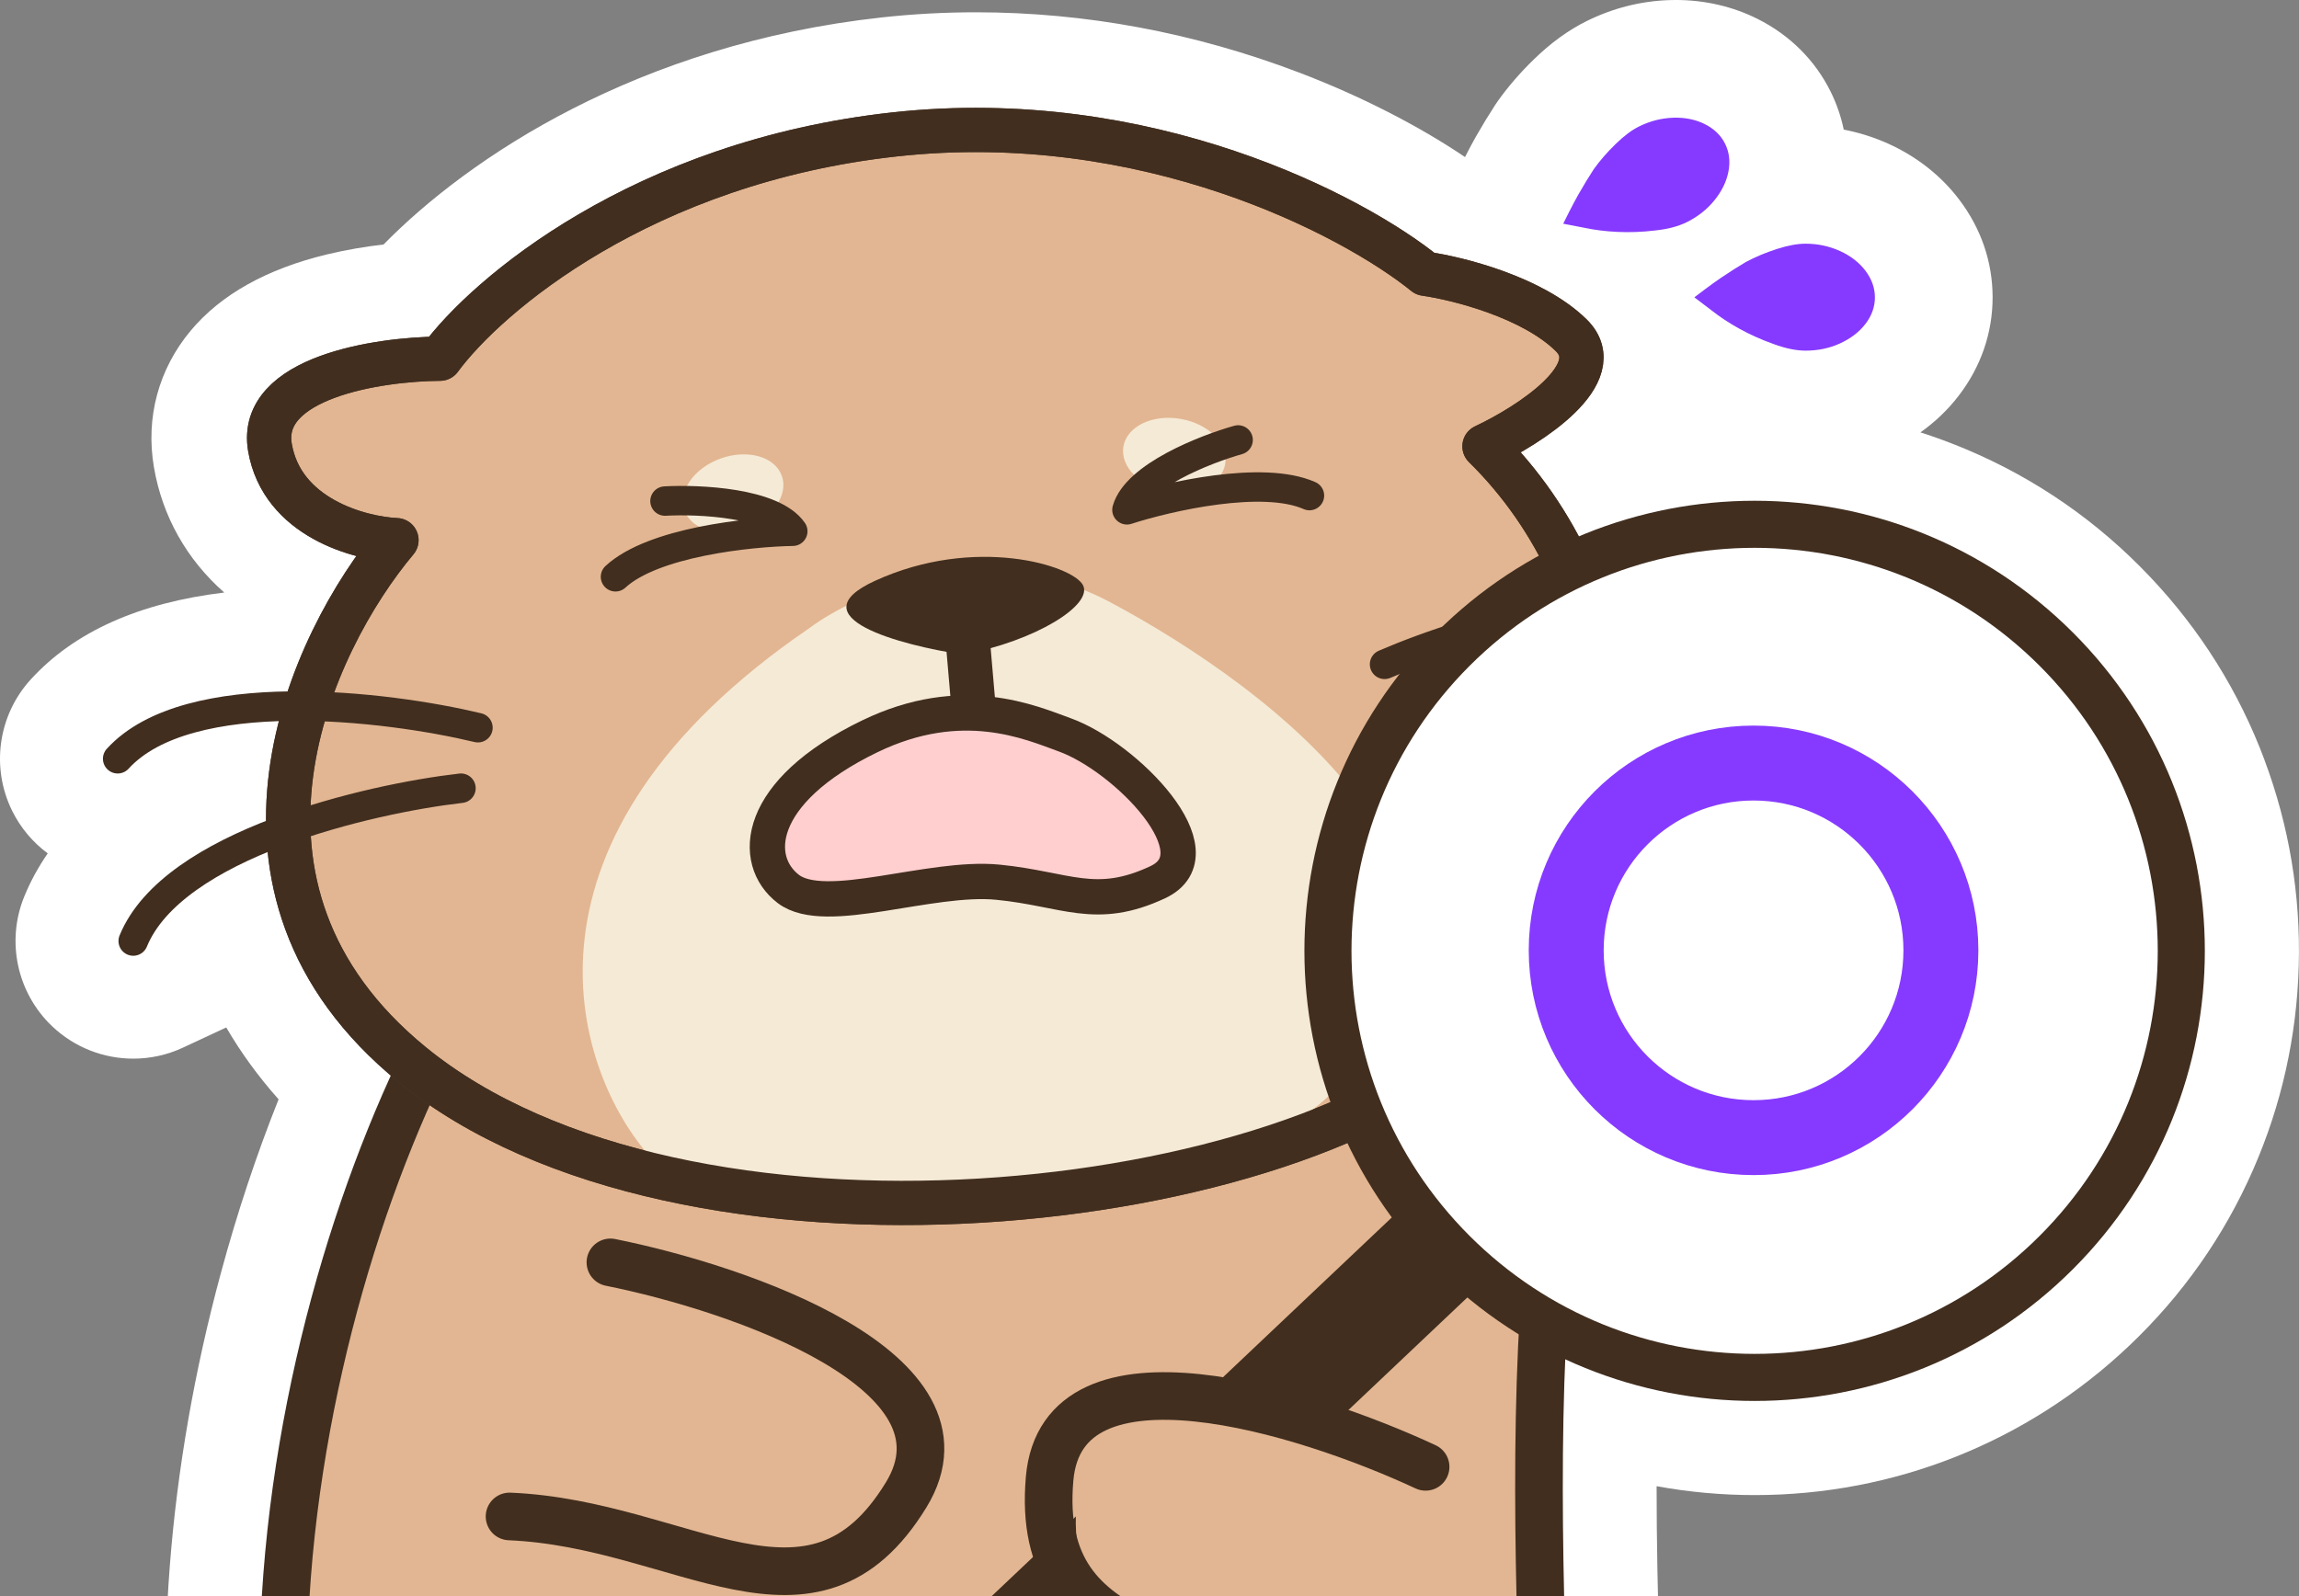 <svg width="144" height="100" viewBox="0 0 144 100" fill="none" xmlns="http://www.w3.org/2000/svg">
<rect x="0" y="0" width="144" height="100" fill="#808080" stroke="none"/>
<g clip-path="url(#clip0_107_9180)">
<path d="M141.841 47.615C140.241 43.335 137.826 39.471 134.663 36.131C131.387 32.671 127.514 29.986 123.151 28.149C122.209 27.752 121.254 27.399 120.288 27.09C121.206 26.44 122.009 25.672 122.684 24.793C124.074 22.985 124.809 20.856 124.809 18.634C124.809 16.413 124.087 14.316 122.721 12.512C121.596 11.021 120.06 9.809 118.278 9.005C118.275 9.003 118.272 9.002 118.269 9C117.372 8.597 116.442 8.304 115.485 8.121C115.315 7.305 115.043 6.511 114.668 5.751C113.694 3.777 112.109 2.198 110.084 1.183C108.542 0.408 106.774 -0.001 104.972 -0.001C104.831 -0.001 104.688 0.001 104.546 0.007C104.543 0.007 104.539 0.007 104.535 0.007C102.751 0.072 101.024 0.51 99.399 1.312C98.239 1.886 97.149 2.676 96.069 3.726C95.225 4.545 94.473 5.414 93.833 6.31C93.772 6.395 93.713 6.48 93.657 6.568C93.259 7.179 92.854 7.843 92.451 8.548C92.257 8.889 92.03 9.316 91.761 9.84C88.856 7.874 85.198 6.003 81.364 4.543C74.786 2.039 67.976 0.77 61.121 0.77C59.158 0.77 57.178 0.878 55.236 1.091C39.932 2.771 29.337 9.897 24.025 15.318C22.935 15.444 21.718 15.641 20.46 15.944C16.703 16.853 13.842 18.453 11.956 20.703C9.932 23.117 9.111 26.161 9.642 29.274C10.169 32.354 11.701 35.059 14.047 37.124C8.71 37.764 4.644 39.588 1.925 42.57C-0.12 44.813 -0.582 48.081 0.762 50.802C1.294 51.878 2.065 52.783 2.99 53.466C2.397 54.324 1.909 55.221 1.524 56.159C0.373 58.967 1.061 62.194 3.258 64.29C4.659 65.626 6.491 66.327 8.348 66.327C9.402 66.327 10.465 66.101 11.462 65.636L14.171 64.373C14.177 64.383 14.184 64.394 14.19 64.404C15.103 65.969 16.193 67.463 17.45 68.876C16.067 72.341 14.855 75.987 13.832 79.769C12.181 85.87 11.106 92.038 10.637 98.099C10.112 104.872 10.358 111.39 11.369 117.474C12.513 124.359 14.641 130.69 17.693 136.29C17.705 136.314 17.718 136.336 17.731 136.359C18.475 137.689 20.628 141.146 24.55 144.51C24.825 144.746 25.103 144.976 25.384 145.2C24.11 147.964 24.322 151.198 25.98 153.945C28.551 158.203 34.427 161.063 40.601 161.063C43.752 161.063 46.84 160.293 49.531 158.835C51.596 157.717 53.237 156.546 54.53 155.268C56.917 155.791 59.678 156.197 62.492 156.197C63.147 156.197 63.787 156.174 64.413 156.128C67.33 158.6 72.171 161.578 79.32 161.578C81.615 161.578 84.022 161.263 86.472 160.642C88.832 160.045 90.902 158.886 92.456 157.291C94.176 155.525 95.221 153.32 95.478 150.912C95.602 149.742 95.534 148.575 95.282 147.443C95.316 147.419 95.35 147.394 95.384 147.369C95.439 147.329 95.494 147.288 95.549 147.248L95.561 147.238C95.644 147.176 95.727 147.114 95.81 147.05C95.87 147.004 95.93 146.958 95.989 146.911C96.07 146.848 96.151 146.784 96.233 146.719C96.297 146.668 96.36 146.616 96.42 146.567C96.5 146.501 96.581 146.435 96.661 146.368C96.722 146.316 96.784 146.265 96.845 146.212C96.923 146.145 97.001 146.078 97.08 146.008C97.141 145.954 97.202 145.901 97.26 145.848C97.335 145.78 97.412 145.711 97.487 145.642C97.548 145.586 97.609 145.529 97.669 145.472C97.746 145.4 97.822 145.328 97.898 145.255C97.901 145.252 97.916 145.237 97.916 145.237C97.972 145.183 98.028 145.129 98.082 145.075C98.158 145 98.234 144.925 98.304 144.852L98.315 144.84C98.37 144.785 98.424 144.729 98.482 144.67C98.555 144.594 98.627 144.518 98.699 144.44C98.7 144.439 98.725 144.414 98.725 144.414C98.776 144.359 98.827 144.304 98.873 144.254C98.949 144.171 99.025 144.087 99.099 144.003L99.115 143.985C99.164 143.93 99.213 143.875 99.261 143.819C99.333 143.736 99.406 143.651 99.477 143.567L99.501 143.538C99.549 143.482 99.597 143.426 99.642 143.37C99.714 143.283 99.786 143.193 99.857 143.104L99.881 143.073C99.924 143.02 99.967 142.966 100.01 142.91C100.088 142.81 100.166 142.708 100.242 142.606L100.248 142.599C100.289 142.545 100.33 142.491 100.372 142.433C100.46 142.315 100.548 142.193 100.646 142.052C100.672 142.018 100.697 141.982 100.722 141.945C100.839 141.779 100.955 141.607 101.066 141.437C101.096 141.39 101.126 141.343 101.158 141.293C101.227 141.186 101.308 141.06 101.396 140.917C101.432 140.856 101.469 140.796 101.505 140.735L101.519 140.712C101.584 140.604 101.648 140.497 101.708 140.393C101.747 140.326 101.786 140.257 101.823 140.188L101.842 140.155C101.9 140.052 101.957 139.95 102.015 139.842C102.052 139.773 102.088 139.704 102.124 139.635L102.148 139.588C102.201 139.487 102.254 139.386 102.306 139.28C102.341 139.21 102.375 139.139 102.41 139.069L102.432 139.023C102.483 138.919 102.533 138.814 102.582 138.709C102.616 138.634 102.65 138.559 102.684 138.483L102.699 138.45C102.747 138.343 102.795 138.236 102.842 138.127C102.877 138.046 102.911 137.964 102.945 137.882L102.956 137.857C103.002 137.747 103.047 137.637 103.09 137.526C103.125 137.438 103.159 137.35 103.193 137.262C103.193 137.26 103.196 137.254 103.196 137.254C103.238 137.142 103.28 137.03 103.321 136.917C103.354 136.824 103.388 136.732 103.418 136.64C103.458 136.527 103.496 136.415 103.533 136.303C103.565 136.206 103.596 136.108 103.626 136.012C103.663 135.898 103.697 135.783 103.731 135.669C103.761 135.57 103.789 135.47 103.818 135.37C103.851 135.254 103.882 135.138 103.912 135.023C103.939 134.922 103.966 134.82 103.991 134.717C104.021 134.6 104.049 134.482 104.075 134.37C104.1 134.268 104.123 134.165 104.146 134.061C104.172 133.943 104.197 133.823 104.222 133.702L104.228 133.671C104.246 133.581 104.264 133.491 104.283 133.394C104.307 133.271 104.328 133.147 104.349 133.026L104.356 132.988C104.371 132.901 104.386 132.813 104.4 132.725C104.419 132.604 104.437 132.482 104.454 132.36L104.462 132.303C104.475 132.216 104.487 132.128 104.5 132.038C104.516 131.92 104.53 131.802 104.543 131.683L104.553 131.597C104.563 131.513 104.573 131.429 104.581 131.345C104.594 131.217 104.605 131.087 104.617 130.958L104.623 130.887C104.631 130.806 104.638 130.725 104.644 130.643C104.655 130.496 104.664 130.347 104.672 130.198L104.674 130.161C104.679 130.086 104.684 130.01 104.687 129.933C104.699 129.695 104.707 129.454 104.712 129.217C104.801 125.044 104.577 119.636 104.318 113.375C104.052 106.937 103.762 99.926 103.763 93.114C105.782 93.483 107.839 93.671 109.906 93.671H109.908C118.661 93.671 126.984 90.355 133.342 84.334C136.683 81.172 139.305 77.446 141.137 73.26C142.905 69.22 143.863 64.929 143.984 60.505C144.105 56.082 143.384 51.745 141.838 47.615H141.841Z" fill="white"/>
<path d="M24.166 132.762C10.43 107.558 21.389 70.968 32.174 57.16C50.073 57.539 86.754 57.44 99.484 65.602C93.904 81.347 97.647 114.721 97.344 129.061C97.113 139.977 88.005 144.033 82.117 145.165C82.874 145.166 84.058 145.394 85.672 146.194C89.134 147.909 89.164 152.356 84.662 153.496C73.784 156.253 68.799 150.23 66.859 148.245C61.507 149.905 53.464 147.613 50.112 146.258C51.028 147.055 51.492 149.39 46.019 152.354C39.179 156.058 30.538 151.21 32.117 148.21C33.38 145.811 37.14 144.04 38.863 143.455C31.329 142.456 25.925 135.91 24.166 132.762H24.166Z" fill="#E2B692"/>
<path d="M32.174 57.16C21.39 70.968 10.43 107.558 24.167 132.762C25.927 135.91 31.33 142.456 38.864 143.455C37.142 144.04 33.381 145.811 32.118 148.21C30.539 151.21 39.18 156.058 46.02 152.354C51.493 149.39 51.029 147.055 50.114 146.258C53.466 147.613 61.508 149.905 66.86 148.245C68.8 150.23 73.786 156.253 84.663 153.496C89.165 152.356 89.136 147.909 85.674 146.194C83.149 144.943 81.678 145.091 81.246 145.316C87.055 144.428 97.102 140.534 97.345 129.061C97.648 114.721 93.906 81.347 99.485 65.602C86.756 57.44 50.075 57.539 32.175 57.16H32.174Z" stroke="#412E1F" stroke-width="2.984" stroke-linecap="round" stroke-linejoin="round"/>
<path d="M25.811 66.695C12.238 55.62 19.504 40.179 24.833 33.843C22.504 33.735 17.659 32.421 16.909 28.032C16.159 23.643 23.699 22.498 27.563 22.474C30.468 18.512 40.232 10.155 56.04 8.42C71.848 6.685 84.777 13.518 89.265 17.151C91.3 17.439 95.979 18.613 98.411 21.001C100.844 23.389 95.805 26.638 92.981 27.964C102.104 36.919 104.415 52.956 92.897 64.619C81.377 76.282 42.778 80.54 25.811 66.695H25.811Z" fill="#E2B692" stroke="#583F2B" stroke-width="2.773" stroke-linecap="round" stroke-linejoin="round"/>
<path d="M50.676 39.367C31.401 52.534 35.877 66.777 40.524 72.252C50.218 75.281 72.354 78.784 83.347 68.558C97.089 55.774 79.281 42.93 69.555 37.739C61.774 33.585 53.727 37.093 50.675 39.367H50.676Z" fill="#F5EAD6"/>
<path d="M25.811 66.695C12.238 55.62 19.504 40.179 24.833 33.843C22.504 33.735 17.659 32.421 16.909 28.032C16.159 23.643 23.699 22.498 27.563 22.474C30.468 18.512 40.232 10.155 56.04 8.42C71.848 6.685 84.777 13.518 89.265 17.151C91.3 17.439 95.979 18.613 98.411 21.001C100.844 23.389 95.805 26.638 92.981 27.964C102.104 36.919 104.415 52.956 92.897 64.619C81.377 76.282 42.778 80.54 25.811 66.695H25.811Z" stroke="#412E1F" stroke-width="2.773" stroke-linecap="round" stroke-linejoin="round"/>
<path d="M54.817 36.385C49.819 38.672 56.403 40.424 60.319 41.014C64.884 40.156 68.489 37.888 67.83 36.654C67.17 35.42 61.065 33.527 54.817 36.385Z" fill="#412E1F"/>
<path d="M60.648 40.483L61.085 45.547" stroke="#412E1F" stroke-width="2.773"/>
<path d="M86.725 41.62C92.091 39.301 104.117 35.666 109.288 39.673" stroke="#412E1F" stroke-width="1.849" stroke-linecap="round"/>
<path d="M88.423 45.175C94.26 44.838 106.803 45.551 110.284 51.089" stroke="#412E1F" stroke-width="1.849" stroke-linecap="round"/>
<path d="M29.935 45.591C24.25 44.226 11.78 42.704 7.372 47.537" stroke="#412E1F" stroke-width="1.849" stroke-linecap="round"/>
<path d="M28.871 49.384C23.063 50.053 10.827 52.903 8.346 58.956" stroke="#412E1F" stroke-width="1.849" stroke-linecap="round"/>
<path d="M46.699 33.077C48.382 32.478 49.399 31.017 48.971 29.814C48.542 28.612 46.831 28.123 45.148 28.723C43.465 29.323 42.447 30.784 42.876 31.986C43.304 33.188 45.016 33.677 46.699 33.077Z" fill="#F5EAD6"/>
<path d="M76.743 29.069C76.959 27.811 75.707 26.546 73.946 26.243C72.185 25.941 70.582 26.715 70.366 27.973C70.15 29.231 71.402 30.496 73.163 30.799C74.924 31.101 76.527 30.327 76.743 29.069Z" fill="#F5EAD6"/>
<path d="M54.611 93.704C59.323 85.979 44.222 80.78 36.082 79.147L29.764 95.066C40.631 95.516 48.721 103.36 54.611 93.704Z" fill="#E2B692"/>
<path d="M38.234 79.091C46.374 80.724 61.475 85.923 56.764 93.648C50.874 103.304 42.784 95.461 31.916 95.01" stroke="#412E1F" stroke-width="2.984" stroke-linecap="round" stroke-linejoin="round"/>
<path d="M103.24 61.071L53.908 107.771L58.646 112.777L107.979 66.076L103.24 61.071Z" fill="#412E1F"/>
<path d="M128.8 78.471C139.237 68.034 139.237 51.113 128.8 40.676C118.363 30.239 101.442 30.239 91.005 40.676C80.568 51.113 80.568 68.034 91.005 78.471C101.442 88.908 118.363 88.908 128.8 78.471Z" fill="white" stroke="#412E1F" stroke-width="2.949"/>
<path d="M109.835 71.276C116.316 71.276 121.57 66.023 121.57 59.542C121.57 53.061 116.316 47.807 109.835 47.807C103.354 47.807 98.101 53.061 98.101 59.542C98.101 66.023 103.354 71.276 109.835 71.276Z" stroke="#863AFF" stroke-width="4.694"/>
<path d="M67.443 93.966C68.226 84.951 83.47 89.714 90.995 93.222L86.649 109.789C77.629 103.711 66.465 105.234 67.443 93.966Z" fill="#E2B692"/>
<path d="M89.294 91.901C81.77 88.393 66.525 83.631 65.743 92.645C64.764 103.914 75.928 102.39 84.949 108.468" stroke="#412E1F" stroke-width="2.984" stroke-linecap="round" stroke-linejoin="round"/>
<path d="M41.652 31.393C43.801 31.275 48.412 31.487 49.657 33.284C46.932 33.33 40.896 33.967 38.551 36.138" stroke="#412E1F" stroke-width="1.843" stroke-linecap="round" stroke-linejoin="round"/>
<path d="M77.551 27.564C75.478 28.147 71.184 29.839 70.587 31.942C73.18 31.104 79.098 29.754 82.019 31.05" stroke="#412E1F" stroke-width="1.843" stroke-linecap="round" stroke-linejoin="round"/>
<path d="M54.489 46.129C60.257 43.337 64.569 45.27 66.703 46.044C70.504 47.422 76.415 53.443 72.516 55.273C68.616 57.102 66.777 55.694 62.51 55.273C58.242 54.851 51.694 57.467 49.376 55.694C47.058 53.922 47.278 49.617 54.489 46.128L54.489 46.129Z" fill="#FFCFCF" stroke="#412E1F" stroke-width="2.212" stroke-linecap="round" stroke-linejoin="round"/>
<path d="M113.087 21.969C113.86 21.969 114.582 21.822 115.245 21.519C115.908 21.217 116.445 20.812 116.84 20.299C117.235 19.785 117.436 19.233 117.436 18.634C117.436 18.037 117.235 17.479 116.84 16.958C116.456 16.449 115.907 16.023 115.245 15.725C114.574 15.422 113.86 15.268 113.087 15.268C112.583 15.268 111.987 15.377 111.291 15.602C110.593 15.827 109.947 16.097 109.359 16.412C108.881 16.694 108.352 17.028 107.781 17.414C107.21 17.799 106.328 18.474 106.127 18.628L107.21 19.45C107.713 19.848 108.293 20.234 108.956 20.6C109.619 20.966 110.333 21.287 111.097 21.557C111.861 21.839 112.525 21.968 113.087 21.968V21.969Z" fill="#863AFF"/>
<path d="M105.633 13.93C106.325 13.587 106.907 13.136 107.368 12.571C107.829 12.006 108.132 11.405 108.258 10.77C108.384 10.134 108.32 9.55 108.056 9.014C107.792 8.478 107.363 8.067 106.779 7.775C106.21 7.488 105.528 7.35 104.802 7.375C104.066 7.402 103.359 7.58 102.666 7.922C102.214 8.145 101.728 8.506 101.203 9.017C100.677 9.527 100.217 10.055 99.829 10.597C99.526 11.062 99.199 11.596 98.858 12.195C98.517 12.793 98.025 13.789 97.913 14.016L99.248 14.273C99.876 14.407 100.566 14.496 101.323 14.53C102.079 14.565 102.862 14.537 103.667 14.44C104.477 14.356 105.128 14.177 105.633 13.928V13.93Z" fill="#863AFF"/>
</g>
<defs>
<clipPath id="clip0_107_9180">
<rect width="144" height="100" fill="white"/>
</clipPath>
</defs>
</svg>
